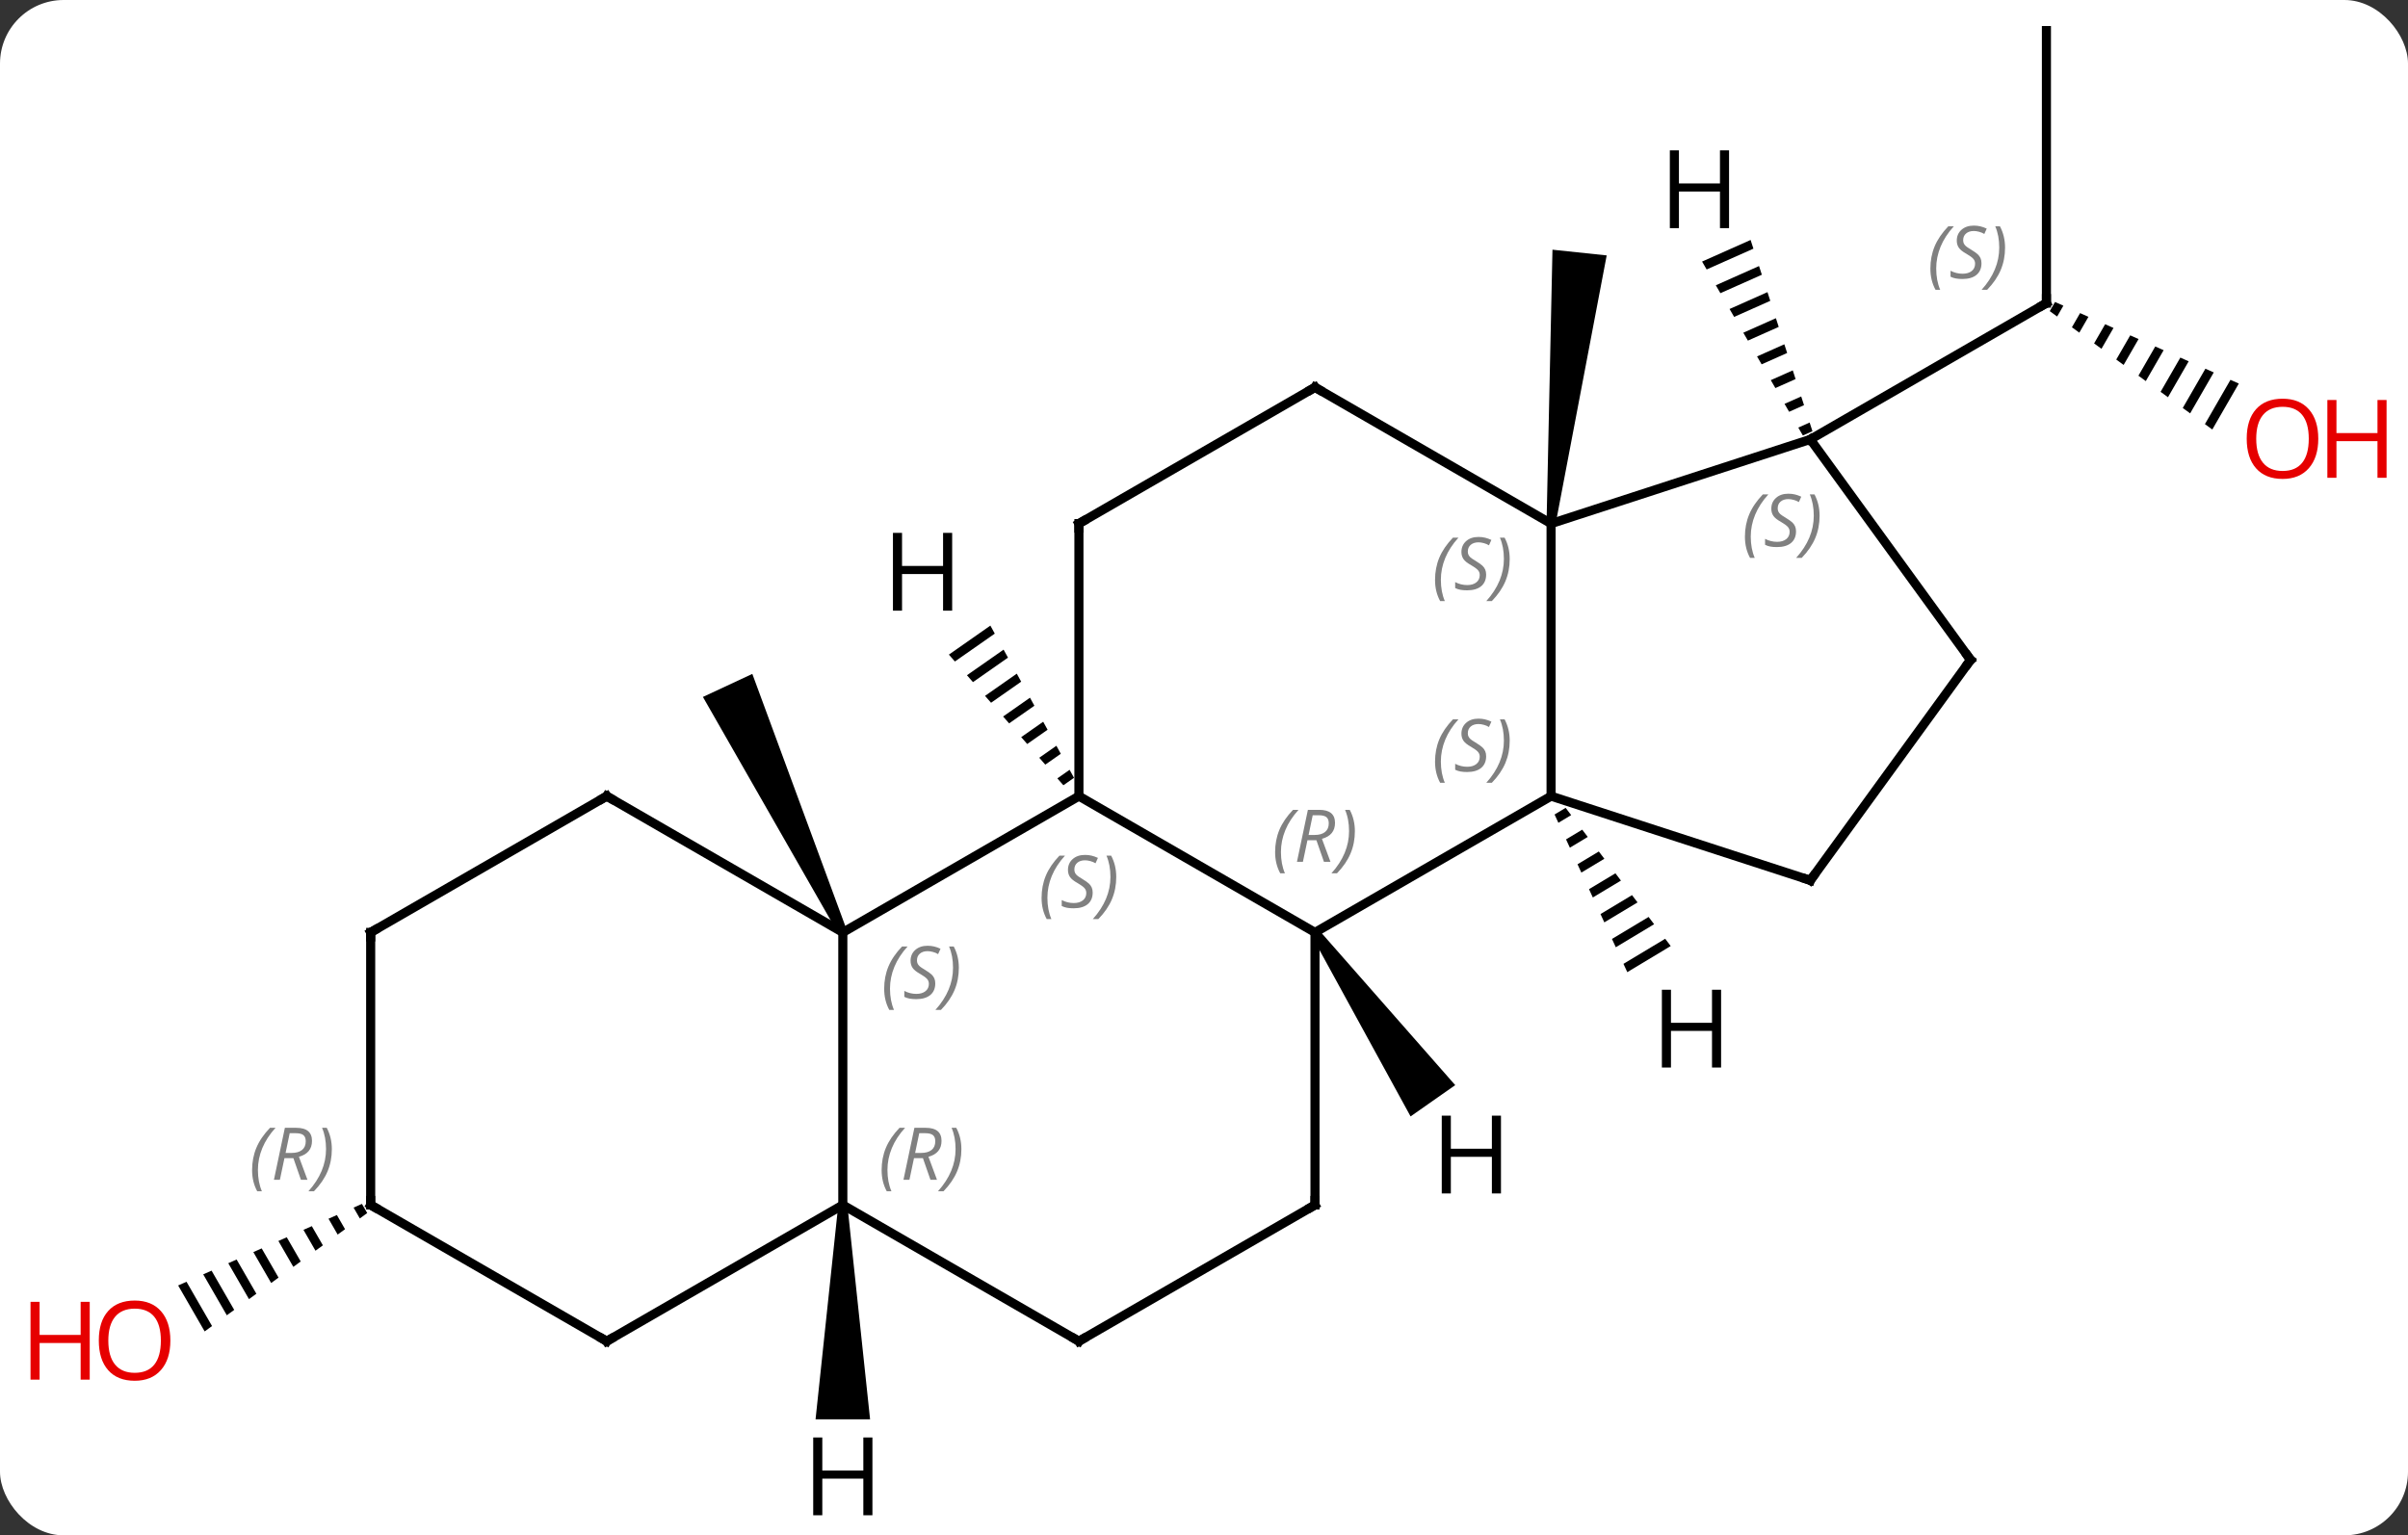 <svg width="265" viewBox="0 0 265 169" style="fill-opacity:1; color-rendering:auto; color-interpolation:auto; text-rendering:auto; stroke:black; stroke-linecap:square; stroke-miterlimit:10; shape-rendering:auto; stroke-opacity:1; fill:black; stroke-dasharray:none; font-weight:normal; stroke-width:1; font-family:'Open Sans'; font-style:normal; stroke-linejoin:miter; font-size:12; stroke-dashoffset:0; image-rendering:auto;" height="169" class="cas-substance-image" xmlns:xlink="http://www.w3.org/1999/xlink" xmlns="http://www.w3.org/2000/svg"><rect x="0" y="0" width="265" height="169" fill="#333333" stroke="none"/><svg class="cas-substance-single-component"><rect y="0" x="0" width="265" stroke="none" ry="7" rx="7" height="169" fill="white" class="cas-substance-group"/><svg y="0" x="0" width="265" viewBox="0 0 265 169" style="fill:black;" height="169" class="cas-substance-single-component-image"><svg><g><g transform="translate(133,83)" style="text-rendering:geometricPrecision; color-rendering:optimizeQuality; color-interpolation:linearRGB; stroke-linecap:butt; image-rendering:optimizeQuality;"><path style="stroke:none;" d="M-39.795 19.424 L-40.701 19.846 L-55.645 -6.286 L-50.207 -8.822 Z"/><path style="stroke:none;" d="M38.192 -25.313 L37.198 -25.417 L37.849 -55.514 L43.816 -54.886 Z"/><line y2="-79.635" y1="-49.635" x2="92.208" x1="92.208" style="fill:none;"/><path style="stroke:none;" d="M93.155 -49.759 L92.575 -48.753 L92.575 -48.753 L93.388 -48.16 L93.388 -48.16 L94.074 -49.351 L93.155 -49.759 ZM95.913 -48.535 L95.014 -46.976 L95.014 -46.976 L95.828 -46.383 L95.828 -46.383 L96.833 -48.127 L96.833 -48.127 L95.913 -48.535 ZM98.671 -47.31 L97.454 -45.199 L98.267 -44.607 L99.591 -46.902 L99.591 -46.902 L98.671 -47.31 ZM101.43 -46.086 L99.893 -43.422 L100.706 -42.83 L100.706 -42.83 L102.349 -45.678 L101.43 -46.086 ZM104.188 -44.862 L102.333 -41.645 L102.333 -41.645 L103.146 -41.053 L103.146 -41.053 L105.107 -44.454 L105.107 -44.454 L104.188 -44.862 ZM106.946 -43.638 L104.772 -39.868 L104.772 -39.868 L105.585 -39.276 L107.865 -43.23 L106.946 -43.638 ZM109.704 -42.414 L107.212 -38.092 L108.025 -37.499 L110.624 -42.006 L110.624 -42.006 L109.704 -42.414 ZM112.462 -41.19 L109.651 -36.315 L109.651 -36.315 L110.464 -35.722 L113.382 -40.782 L113.382 -40.782 L112.462 -41.19 Z"/><line y2="-34.635" y1="-49.635" x2="66.228" x1="92.208" style="fill:none;"/><path style="stroke:none;" d="M-93.169 49.518 L-94.088 49.926 L-93.401 51.118 L-93.401 51.118 L-92.587 50.526 L-92.587 50.526 L-93.169 49.518 ZM-95.927 50.742 L-96.846 51.15 L-95.84 52.895 L-95.84 52.895 L-95.027 52.303 L-95.027 52.303 L-95.927 50.742 ZM-98.685 51.967 L-99.604 52.375 L-98.28 54.672 L-97.467 54.079 L-97.467 54.079 L-98.685 51.967 ZM-101.443 53.191 L-102.362 53.599 L-100.72 56.448 L-99.906 55.856 L-101.443 53.191 ZM-104.201 54.416 L-105.12 54.824 L-105.12 54.824 L-103.159 58.224 L-102.346 57.632 L-104.201 54.416 ZM-106.959 55.64 L-107.878 56.048 L-107.878 56.048 L-105.599 60.001 L-104.786 59.409 L-106.959 55.64 ZM-109.717 56.865 L-110.636 57.273 L-108.039 61.778 L-107.225 61.185 L-109.717 56.865 ZM-112.475 58.089 L-113.394 58.497 L-113.394 58.497 L-110.478 63.554 L-109.665 62.962 L-112.475 58.089 Z"/><line y2="19.635" y1="4.635" x2="11.715" x1="-14.265" style="fill:none;"/><line y2="19.635" y1="4.635" x2="-40.248" x1="-14.265" style="fill:none;"/><line y2="-25.365" y1="4.635" x2="-14.265" x1="-14.265" style="fill:none;"/><line y2="4.635" y1="19.635" x2="37.695" x1="11.715" style="fill:none;"/><line y2="49.635" y1="19.635" x2="11.715" x1="11.715" style="fill:none;"/><line y2="49.635" y1="19.635" x2="-40.248" x1="-40.248" style="fill:none;"/><line y2="4.635" y1="19.635" x2="-66.228" x1="-40.248" style="fill:none;"/><line y2="-40.365" y1="-25.365" x2="11.715" x1="-14.265" style="fill:none;"/><line y2="-25.365" y1="4.635" x2="37.695" x1="37.695" style="fill:none;"/><line y2="13.905" y1="4.635" x2="66.228" x1="37.695" style="fill:none;"/><line y2="64.635" y1="49.635" x2="-14.265" x1="11.715" style="fill:none;"/><line y2="64.635" y1="49.635" x2="-14.265" x1="-40.248" style="fill:none;"/><line y2="64.635" y1="49.635" x2="-66.228" x1="-40.248" style="fill:none;"/><line y2="19.635" y1="4.635" x2="-92.208" x1="-66.228" style="fill:none;"/><line y2="-25.365" y1="-40.365" x2="37.695" x1="11.715" style="fill:none;"/><line y2="-34.635" y1="-25.365" x2="66.228" x1="37.695" style="fill:none;"/><line y2="-10.365" y1="13.905" x2="83.862" x1="66.228" style="fill:none;"/><line y2="49.635" y1="64.635" x2="-92.208" x1="-66.228" style="fill:none;"/><line y2="49.635" y1="19.635" x2="-92.208" x1="-92.208" style="fill:none;"/><line y2="-10.365" y1="-34.635" x2="83.862" x1="66.228" style="fill:none;"/><path style="stroke:none;" d="M-24.01 -14.138 L-28.576 -10.943 L-27.913 -10.186 L-27.913 -10.186 L-23.525 -13.256 L-24.01 -14.138 ZM-22.556 -11.492 L-26.587 -8.673 L-26.587 -8.673 L-25.923 -7.916 L-22.072 -10.611 L-22.072 -10.611 L-22.556 -11.492 ZM-21.103 -8.847 L-24.597 -6.402 L-23.934 -5.645 L-20.619 -7.965 L-21.103 -8.847 ZM-19.65 -6.201 L-22.608 -4.132 L-22.608 -4.132 L-21.945 -3.375 L-19.166 -5.319 L-19.65 -6.201 ZM-18.197 -3.555 L-20.618 -1.861 L-20.618 -1.861 L-19.955 -1.105 L-17.712 -2.674 L-17.712 -2.674 L-18.197 -3.555 ZM-16.744 -0.91 L-18.629 0.409 L-17.966 1.166 L-17.966 1.166 L-16.259 -0.028 L-16.744 -0.91 ZM-15.29 1.736 L-16.639 2.68 L-16.639 2.68 L-15.976 3.436 L-14.806 2.618 L-14.806 2.618 L-15.29 1.736 Z"/><path style="stroke:none;" d="M11.305 19.922 L12.125 19.348 L27.148 36.446 L22.233 39.887 Z"/><path style="stroke:none;" d="M39.298 5.923 L38.08 6.656 L38.501 7.569 L39.907 6.723 L39.298 5.923 ZM41.124 8.325 L39.343 9.396 L39.765 10.309 L39.765 10.309 L41.733 9.125 L41.733 9.125 L41.124 8.325 ZM42.95 10.726 L40.607 12.136 L41.029 13.049 L43.559 11.527 L43.559 11.527 L42.95 10.726 ZM44.776 13.128 L41.871 14.876 L42.292 15.789 L42.292 15.789 L45.385 13.929 L45.385 13.929 L44.776 13.128 ZM46.602 15.53 L43.135 17.615 L43.556 18.529 L43.556 18.529 L47.211 16.331 L47.211 16.331 L46.602 15.53 ZM48.428 17.932 L44.398 20.355 L44.82 21.269 L49.036 18.732 L48.428 17.932 ZM50.254 20.334 L45.662 23.095 L45.662 23.095 L46.084 24.009 L50.862 21.134 L50.862 21.134 L50.254 20.334 Z"/><path style="stroke:none;" d="M-40.748 49.635 L-39.748 49.635 L-37.248 73.229 L-43.248 73.229 Z"/><path style="stroke:none;" d="M59.653 -56.586 L54.313 -54.209 L54.313 -54.209 L54.817 -53.339 L59.963 -55.629 L59.963 -55.629 L59.653 -56.586 ZM60.581 -53.715 L55.825 -51.598 L56.33 -50.728 L60.891 -52.758 L60.891 -52.758 L60.581 -53.715 ZM61.51 -50.844 L57.338 -48.987 L57.338 -48.987 L57.842 -48.117 L61.819 -49.887 L61.819 -49.887 L61.51 -50.844 ZM62.438 -47.974 L58.851 -46.377 L59.355 -45.507 L59.355 -45.507 L62.747 -47.017 L62.438 -47.974 ZM63.366 -45.103 L60.363 -43.766 L60.867 -42.896 L63.675 -44.146 L63.675 -44.146 L63.366 -45.103 ZM64.294 -42.232 L61.876 -41.155 L62.38 -40.285 L62.38 -40.285 L64.604 -41.275 L64.604 -41.275 L64.294 -42.232 ZM65.222 -39.361 L63.388 -38.545 L63.892 -37.674 L65.532 -38.404 L65.532 -38.404 L65.222 -39.361 ZM66.151 -36.49 L64.901 -35.934 L65.405 -35.064 L66.46 -35.533 L66.151 -36.49 Z"/><path style="fill:none; stroke-miterlimit:5;" d="M92.208 -50.135 L92.208 -49.635 L91.775 -49.385"/></g><g transform="translate(133,83)" style="stroke-linecap:butt; font-size:8.4px; fill:gray; text-rendering:geometricPrecision; image-rendering:optimizeQuality; color-rendering:optimizeQuality; font-family:'Open Sans'; font-style:italic; stroke:gray; color-interpolation:linearRGB; stroke-miterlimit:5;"><path style="stroke:none;" d="M79.439 -53.432 Q79.439 -54.76 79.908 -55.885 Q80.377 -57.01 81.408 -58.088 L82.017 -58.088 Q81.049 -57.026 80.564 -55.854 Q80.08 -54.682 80.08 -53.448 Q80.08 -52.12 80.517 -51.104 L80.002 -51.104 Q79.439 -52.135 79.439 -53.432 ZM85.062 -54.026 Q85.062 -53.198 84.515 -52.745 Q83.968 -52.291 82.968 -52.291 Q82.562 -52.291 82.249 -52.346 Q81.937 -52.401 81.656 -52.541 L81.656 -53.198 Q82.281 -52.87 82.984 -52.87 Q83.609 -52.87 83.984 -53.166 Q84.359 -53.463 84.359 -53.979 Q84.359 -54.291 84.156 -54.518 Q83.953 -54.745 83.39 -55.073 Q82.796 -55.401 82.57 -55.729 Q82.343 -56.057 82.343 -56.51 Q82.343 -57.245 82.859 -57.705 Q83.374 -58.166 84.218 -58.166 Q84.593 -58.166 84.929 -58.088 Q85.265 -58.01 85.64 -57.838 L85.374 -57.245 Q85.124 -57.401 84.804 -57.487 Q84.484 -57.573 84.218 -57.573 Q83.687 -57.573 83.367 -57.299 Q83.046 -57.026 83.046 -56.557 Q83.046 -56.354 83.117 -56.205 Q83.187 -56.057 83.328 -55.924 Q83.468 -55.791 83.89 -55.541 Q84.453 -55.198 84.656 -55.002 Q84.859 -54.807 84.96 -54.573 Q85.062 -54.338 85.062 -54.026 ZM87.656 -55.745 Q87.656 -54.416 87.18 -53.284 Q86.703 -52.151 85.688 -51.104 L85.078 -51.104 Q87.016 -53.26 87.016 -55.745 Q87.016 -57.073 86.578 -58.088 L87.094 -58.088 Q87.656 -57.026 87.656 -55.745 Z"/></g><g transform="translate(133,83)" style="stroke-linecap:butt; fill:rgb(230,0,0); text-rendering:geometricPrecision; color-rendering:optimizeQuality; image-rendering:optimizeQuality; font-family:'Open Sans'; stroke:rgb(230,0,0); color-interpolation:linearRGB; stroke-miterlimit:5;"><path style="stroke:none;" d="M122.126 -34.705 Q122.126 -32.643 121.086 -31.463 Q120.047 -30.283 118.204 -30.283 Q116.313 -30.283 115.282 -31.448 Q114.251 -32.612 114.251 -34.721 Q114.251 -36.815 115.282 -37.963 Q116.313 -39.112 118.204 -39.112 Q120.063 -39.112 121.094 -37.94 Q122.126 -36.768 122.126 -34.705 ZM115.297 -34.705 Q115.297 -32.971 116.04 -32.065 Q116.782 -31.158 118.204 -31.158 Q119.626 -31.158 120.352 -32.057 Q121.079 -32.955 121.079 -34.705 Q121.079 -36.44 120.352 -37.33 Q119.626 -38.221 118.204 -38.221 Q116.782 -38.221 116.04 -37.322 Q115.297 -36.424 115.297 -34.705 Z"/><path style="stroke:none;" d="M129.641 -30.408 L128.641 -30.408 L128.641 -34.44 L124.126 -34.44 L124.126 -30.408 L123.126 -30.408 L123.126 -38.971 L124.126 -38.971 L124.126 -35.33 L128.641 -35.33 L128.641 -38.971 L129.641 -38.971 L129.641 -30.408 Z"/><path style="stroke:none;" d="M-114.251 64.565 Q-114.251 66.627 -115.29 67.807 Q-116.329 68.987 -118.172 68.987 Q-120.063 68.987 -121.094 67.823 Q-122.126 66.658 -122.126 64.549 Q-122.126 62.455 -121.094 61.307 Q-120.063 60.158 -118.172 60.158 Q-116.313 60.158 -115.282 61.33 Q-114.251 62.502 -114.251 64.565 ZM-121.079 64.565 Q-121.079 66.299 -120.336 67.205 Q-119.594 68.112 -118.172 68.112 Q-116.751 68.112 -116.024 67.213 Q-115.297 66.315 -115.297 64.565 Q-115.297 62.83 -116.024 61.94 Q-116.751 61.049 -118.172 61.049 Q-119.594 61.049 -120.336 61.947 Q-121.079 62.846 -121.079 64.565 Z"/><path style="stroke:none;" d="M-123.126 68.862 L-124.126 68.862 L-124.126 64.83 L-128.641 64.83 L-128.641 68.862 L-129.641 68.862 L-129.641 60.299 L-128.641 60.299 L-128.641 63.94 L-124.126 63.94 L-124.126 60.299 L-123.126 60.299 L-123.126 68.862 Z"/></g><g transform="translate(133,83)" style="stroke-linecap:butt; font-size:8.4px; fill:gray; text-rendering:geometricPrecision; image-rendering:optimizeQuality; color-rendering:optimizeQuality; font-family:'Open Sans'; font-style:italic; stroke:gray; color-interpolation:linearRGB; stroke-miterlimit:5;"><path style="stroke:none;" d="M-18.374 15.838 Q-18.374 14.51 -17.905 13.385 Q-17.436 12.26 -16.405 11.182 L-15.796 11.182 Q-16.764 12.244 -17.249 13.416 Q-17.733 14.588 -17.733 15.822 Q-17.733 17.151 -17.296 18.166 L-17.811 18.166 Q-18.374 17.135 -18.374 15.838 ZM-12.751 15.244 Q-12.751 16.073 -13.298 16.526 Q-13.845 16.979 -14.845 16.979 Q-15.251 16.979 -15.564 16.924 Q-15.876 16.869 -16.157 16.729 L-16.157 16.073 Q-15.533 16.401 -14.829 16.401 Q-14.204 16.401 -13.829 16.104 Q-13.454 15.807 -13.454 15.291 Q-13.454 14.979 -13.658 14.752 Q-13.861 14.526 -14.423 14.197 Q-15.017 13.869 -15.243 13.541 Q-15.47 13.213 -15.47 12.76 Q-15.47 12.026 -14.954 11.565 Q-14.439 11.104 -13.595 11.104 Q-13.22 11.104 -12.884 11.182 Q-12.548 11.26 -12.173 11.432 L-12.439 12.026 Q-12.689 11.869 -13.009 11.783 Q-13.329 11.697 -13.595 11.697 Q-14.126 11.697 -14.447 11.971 Q-14.767 12.244 -14.767 12.713 Q-14.767 12.916 -14.697 13.065 Q-14.626 13.213 -14.486 13.346 Q-14.345 13.479 -13.923 13.729 Q-13.361 14.072 -13.158 14.268 Q-12.954 14.463 -12.853 14.697 Q-12.751 14.932 -12.751 15.244 ZM-10.157 13.526 Q-10.157 14.854 -10.633 15.987 Q-11.11 17.119 -12.126 18.166 L-12.735 18.166 Q-10.797 16.01 -10.797 13.526 Q-10.797 12.197 -11.235 11.182 L-10.719 11.182 Q-10.157 12.244 -10.157 13.526 Z"/><path style="stroke:none;" d="M7.326 10.799 Q7.326 9.471 7.795 8.346 Q8.264 7.221 9.295 6.143 L9.905 6.143 Q8.936 7.205 8.451 8.377 Q7.967 9.549 7.967 10.783 Q7.967 12.112 8.405 13.127 L7.889 13.127 Q7.326 12.096 7.326 10.799 ZM10.886 9.487 L10.386 11.862 L9.73 11.862 L10.933 6.143 L12.183 6.143 Q13.918 6.143 13.918 7.58 Q13.918 8.94 12.48 9.33 L13.418 11.862 L12.699 11.862 L11.871 9.487 L10.886 9.487 ZM11.464 6.737 Q11.074 8.658 11.011 8.908 L11.668 8.908 Q12.418 8.908 12.824 8.58 Q13.23 8.252 13.23 7.627 Q13.23 7.158 12.972 6.947 Q12.714 6.737 12.121 6.737 L11.464 6.737 ZM16.104 8.487 Q16.104 9.815 15.627 10.947 Q15.15 12.08 14.135 13.127 L13.525 13.127 Q15.463 10.971 15.463 8.487 Q15.463 7.158 15.025 6.143 L15.541 6.143 Q16.104 7.205 16.104 8.487 Z"/><path style="stroke:none;" d="M-35.696 25.838 Q-35.696 24.51 -35.228 23.385 Q-34.759 22.26 -33.728 21.182 L-33.118 21.182 Q-34.087 22.244 -34.571 23.416 Q-35.056 24.588 -35.056 25.823 Q-35.056 27.151 -34.618 28.166 L-35.134 28.166 Q-35.696 27.135 -35.696 25.838 ZM-30.074 25.244 Q-30.074 26.073 -30.621 26.526 Q-31.168 26.979 -32.167 26.979 Q-32.574 26.979 -32.886 26.924 Q-33.199 26.869 -33.48 26.729 L-33.48 26.073 Q-32.855 26.401 -32.152 26.401 Q-31.527 26.401 -31.152 26.104 Q-30.777 25.807 -30.777 25.291 Q-30.777 24.979 -30.98 24.752 Q-31.183 24.526 -31.746 24.198 Q-32.339 23.869 -32.566 23.541 Q-32.792 23.213 -32.792 22.76 Q-32.792 22.026 -32.277 21.565 Q-31.761 21.104 -30.918 21.104 Q-30.543 21.104 -30.207 21.182 Q-29.871 21.26 -29.496 21.432 L-29.761 22.026 Q-30.011 21.869 -30.332 21.784 Q-30.652 21.698 -30.918 21.698 Q-31.449 21.698 -31.769 21.971 Q-32.089 22.244 -32.089 22.713 Q-32.089 22.916 -32.019 23.065 Q-31.949 23.213 -31.808 23.346 Q-31.668 23.479 -31.246 23.729 Q-30.683 24.073 -30.48 24.268 Q-30.277 24.463 -30.175 24.698 Q-30.074 24.932 -30.074 25.244 ZM-27.479 23.526 Q-27.479 24.854 -27.956 25.987 Q-28.432 27.119 -29.448 28.166 L-30.057 28.166 Q-28.12 26.01 -28.12 23.526 Q-28.12 22.198 -28.557 21.182 L-28.042 21.182 Q-27.479 22.244 -27.479 23.526 Z"/><path style="fill:none; stroke:black;" d="M-14.265 -24.865 L-14.265 -25.365 L-13.832 -25.615"/><path style="stroke:none;" d="M24.926 0.838 Q24.926 -0.49 25.395 -1.615 Q25.864 -2.74 26.895 -3.818 L27.504 -3.818 Q26.536 -2.756 26.051 -1.584 Q25.567 -0.412 25.567 0.823 Q25.567 2.151 26.004 3.166 L25.489 3.166 Q24.926 2.135 24.926 0.838 ZM30.549 0.244 Q30.549 1.073 30.002 1.526 Q29.455 1.979 28.455 1.979 Q28.049 1.979 27.736 1.924 Q27.424 1.869 27.142 1.729 L27.142 1.073 Q27.767 1.401 28.471 1.401 Q29.096 1.401 29.471 1.104 Q29.846 0.807 29.846 0.291 Q29.846 -0.021 29.642 -0.248 Q29.439 -0.474 28.877 -0.802 Q28.283 -1.131 28.057 -1.459 Q27.83 -1.787 27.83 -2.24 Q27.83 -2.974 28.346 -3.435 Q28.861 -3.896 29.705 -3.896 Q30.08 -3.896 30.416 -3.818 Q30.752 -3.74 31.127 -3.568 L30.861 -2.974 Q30.611 -3.131 30.291 -3.216 Q29.971 -3.302 29.705 -3.302 Q29.174 -3.302 28.853 -3.029 Q28.533 -2.756 28.533 -2.287 Q28.533 -2.084 28.603 -1.935 Q28.674 -1.787 28.814 -1.654 Q28.955 -1.521 29.377 -1.271 Q29.939 -0.927 30.142 -0.732 Q30.346 -0.537 30.447 -0.302 Q30.549 -0.068 30.549 0.244 ZM33.143 -1.474 Q33.143 -0.146 32.667 0.987 Q32.19 2.119 31.174 3.166 L30.565 3.166 Q32.503 1.01 32.503 -1.474 Q32.503 -2.802 32.065 -3.818 L32.581 -3.818 Q33.143 -2.756 33.143 -1.474 Z"/><path style="fill:none; stroke:black;" d="M11.715 49.135 L11.715 49.635 L11.282 49.885"/><path style="stroke:none;" d="M-35.977 45.799 Q-35.977 44.471 -35.508 43.346 Q-35.039 42.221 -34.008 41.143 L-33.398 41.143 Q-34.367 42.205 -34.852 43.377 Q-35.336 44.549 -35.336 45.783 Q-35.336 47.111 -34.898 48.127 L-35.414 48.127 Q-35.977 47.096 -35.977 45.799 ZM-32.416 44.486 L-32.916 46.861 L-33.573 46.861 L-32.37 41.143 L-31.119 41.143 Q-29.385 41.143 -29.385 42.58 Q-29.385 43.94 -30.823 44.33 L-29.885 46.861 L-30.604 46.861 L-31.432 44.486 L-32.416 44.486 ZM-31.838 41.736 Q-32.229 43.658 -32.291 43.908 L-31.635 43.908 Q-30.885 43.908 -30.479 43.58 Q-30.073 43.252 -30.073 42.627 Q-30.073 42.158 -30.331 41.947 Q-30.588 41.736 -31.182 41.736 L-31.838 41.736 ZM-27.199 43.486 Q-27.199 44.815 -27.676 45.947 Q-28.152 47.08 -29.168 48.127 L-29.777 48.127 Q-27.84 45.971 -27.84 43.486 Q-27.84 42.158 -28.277 41.143 L-27.762 41.143 Q-27.199 42.205 -27.199 43.486 Z"/><path style="fill:none; stroke:black;" d="M-65.795 4.885 L-66.228 4.635 L-66.661 4.885"/><path style="fill:none; stroke:black;" d="M11.282 -40.115 L11.715 -40.365 L12.148 -40.115"/><path style="stroke:none;" d="M24.926 -19.162 Q24.926 -20.49 25.395 -21.615 Q25.864 -22.74 26.895 -23.818 L27.504 -23.818 Q26.536 -22.756 26.051 -21.584 Q25.567 -20.412 25.567 -19.178 Q25.567 -17.849 26.004 -16.834 L25.489 -16.834 Q24.926 -17.865 24.926 -19.162 ZM30.549 -19.756 Q30.549 -18.928 30.002 -18.474 Q29.455 -18.021 28.455 -18.021 Q28.049 -18.021 27.736 -18.076 Q27.424 -18.131 27.142 -18.271 L27.142 -18.928 Q27.767 -18.599 28.471 -18.599 Q29.096 -18.599 29.471 -18.896 Q29.846 -19.193 29.846 -19.709 Q29.846 -20.021 29.642 -20.248 Q29.439 -20.474 28.877 -20.803 Q28.283 -21.131 28.057 -21.459 Q27.83 -21.787 27.83 -22.24 Q27.83 -22.974 28.346 -23.435 Q28.861 -23.896 29.705 -23.896 Q30.08 -23.896 30.416 -23.818 Q30.752 -23.74 31.127 -23.568 L30.861 -22.974 Q30.611 -23.131 30.291 -23.217 Q29.971 -23.303 29.705 -23.303 Q29.174 -23.303 28.853 -23.029 Q28.533 -22.756 28.533 -22.287 Q28.533 -22.084 28.603 -21.935 Q28.674 -21.787 28.814 -21.654 Q28.955 -21.521 29.377 -21.271 Q29.939 -20.928 30.142 -20.732 Q30.346 -20.537 30.447 -20.303 Q30.549 -20.068 30.549 -19.756 ZM33.143 -21.474 Q33.143 -20.146 32.667 -19.014 Q32.19 -17.881 31.174 -16.834 L30.565 -16.834 Q32.503 -18.99 32.503 -21.474 Q32.503 -22.803 32.065 -23.818 L32.581 -23.818 Q33.143 -22.756 33.143 -21.474 Z"/><path style="fill:none; stroke:black;" d="M65.752 13.751 L66.228 13.905 L66.522 13.501"/><path style="fill:none; stroke:black;" d="M-13.832 64.385 L-14.265 64.635 L-14.698 64.385"/><path style="fill:none; stroke:black;" d="M-65.795 64.385 L-66.228 64.635 L-66.661 64.385"/><path style="fill:none; stroke:black;" d="M-91.775 19.385 L-92.208 19.635 L-92.208 20.135"/><path style="stroke:none;" d="M59.029 -23.921 Q59.029 -25.249 59.498 -26.374 Q59.967 -27.499 60.998 -28.578 L61.607 -28.578 Q60.639 -27.515 60.154 -26.343 Q59.67 -25.171 59.67 -23.937 Q59.67 -22.609 60.107 -21.593 L59.592 -21.593 Q59.029 -22.624 59.029 -23.921 ZM64.652 -24.515 Q64.652 -23.687 64.105 -23.234 Q63.558 -22.781 62.558 -22.781 Q62.152 -22.781 61.839 -22.835 Q61.527 -22.89 61.246 -23.031 L61.246 -23.687 Q61.871 -23.359 62.574 -23.359 Q63.199 -23.359 63.574 -23.656 Q63.949 -23.953 63.949 -24.468 Q63.949 -24.781 63.746 -25.007 Q63.542 -25.234 62.98 -25.562 Q62.386 -25.89 62.16 -26.218 Q61.933 -26.546 61.933 -26.999 Q61.933 -27.734 62.449 -28.195 Q62.964 -28.656 63.808 -28.656 Q64.183 -28.656 64.519 -28.578 Q64.855 -28.499 65.23 -28.328 L64.964 -27.734 Q64.714 -27.89 64.394 -27.976 Q64.074 -28.062 63.808 -28.062 Q63.277 -28.062 62.956 -27.788 Q62.636 -27.515 62.636 -27.046 Q62.636 -26.843 62.706 -26.695 Q62.777 -26.546 62.917 -26.413 Q63.058 -26.281 63.48 -26.031 Q64.043 -25.687 64.246 -25.492 Q64.449 -25.296 64.55 -25.062 Q64.652 -24.828 64.652 -24.515 ZM67.246 -26.234 Q67.246 -24.906 66.77 -23.773 Q66.293 -22.64 65.278 -21.593 L64.668 -21.593 Q66.606 -23.749 66.606 -26.234 Q66.606 -27.562 66.168 -28.578 L66.684 -28.578 Q67.246 -27.515 67.246 -26.234 Z"/><path style="fill:none; stroke:black;" d="M83.568 -9.96 L83.862 -10.365 L83.568 -10.77"/><path style="fill:none; stroke:black;" d="M-91.775 49.885 L-92.208 49.635 L-92.208 49.135"/><path style="stroke:none;" d="M-105.257 45.799 Q-105.257 44.471 -104.788 43.346 Q-104.319 42.221 -103.288 41.143 L-102.679 41.143 Q-103.647 42.205 -104.132 43.377 Q-104.616 44.549 -104.616 45.783 Q-104.616 47.111 -104.179 48.127 L-104.694 48.127 Q-105.257 47.096 -105.257 45.799 ZM-101.697 44.486 L-102.197 46.861 L-102.853 46.861 L-101.65 41.143 L-100.4 41.143 Q-98.665 41.143 -98.665 42.58 Q-98.665 43.94 -100.103 44.33 L-99.165 46.861 L-99.884 46.861 L-100.712 44.486 L-101.697 44.486 ZM-101.119 41.736 Q-101.509 43.658 -101.572 43.908 L-100.915 43.908 Q-100.165 43.908 -99.759 43.58 Q-99.353 43.252 -99.353 42.627 Q-99.353 42.158 -99.611 41.947 Q-99.869 41.736 -100.462 41.736 L-101.119 41.736 ZM-96.48 43.486 Q-96.48 44.815 -96.956 45.947 Q-97.433 47.08 -98.448 48.127 L-99.058 48.127 Q-97.12 45.971 -97.12 43.486 Q-97.12 42.158 -97.558 41.143 L-97.042 41.143 Q-96.48 42.205 -96.48 43.486 Z"/></g><g transform="translate(133,83)" style="stroke-linecap:butt; text-rendering:geometricPrecision; color-rendering:optimizeQuality; image-rendering:optimizeQuality; font-family:'Open Sans'; color-interpolation:linearRGB; stroke-miterlimit:5;"><path style="stroke:none;" d="M-28.215 -15.782 L-29.215 -15.782 L-29.215 -19.813 L-33.731 -19.813 L-33.731 -15.782 L-34.731 -15.782 L-34.731 -24.344 L-33.731 -24.344 L-33.731 -20.704 L-29.215 -20.704 L-29.215 -24.344 L-28.215 -24.344 L-28.215 -15.782 Z"/><path style="stroke:none;" d="M32.181 48.367 L31.181 48.367 L31.181 44.336 L26.665 44.336 L26.665 48.367 L25.665 48.367 L25.665 39.805 L26.665 39.805 L26.665 43.445 L31.181 43.445 L31.181 39.805 L32.181 39.805 L32.181 48.367 Z"/><path style="stroke:none;" d="M56.406 34.507 L55.406 34.507 L55.406 30.476 L50.89 30.476 L50.89 34.507 L49.89 34.507 L49.89 25.945 L50.89 25.945 L50.89 29.585 L55.406 29.585 L55.406 25.945 L56.406 25.945 L56.406 34.507 Z"/><path style="stroke:none;" d="M-36.99 83.791 L-37.99 83.791 L-37.99 79.76 L-42.506 79.76 L-42.506 83.791 L-43.506 83.791 L-43.506 75.229 L-42.506 75.229 L-42.506 78.869 L-37.99 78.869 L-37.99 75.229 L-36.99 75.229 L-36.99 83.791 Z"/><path style="stroke:none;" d="M57.282 -57.887 L56.282 -57.887 L56.282 -61.918 L51.766 -61.918 L51.766 -57.887 L50.766 -57.887 L50.766 -66.449 L51.766 -66.449 L51.766 -62.809 L56.282 -62.809 L56.282 -66.449 L57.282 -66.449 L57.282 -57.887 Z"/></g></g></svg></svg></svg></svg>